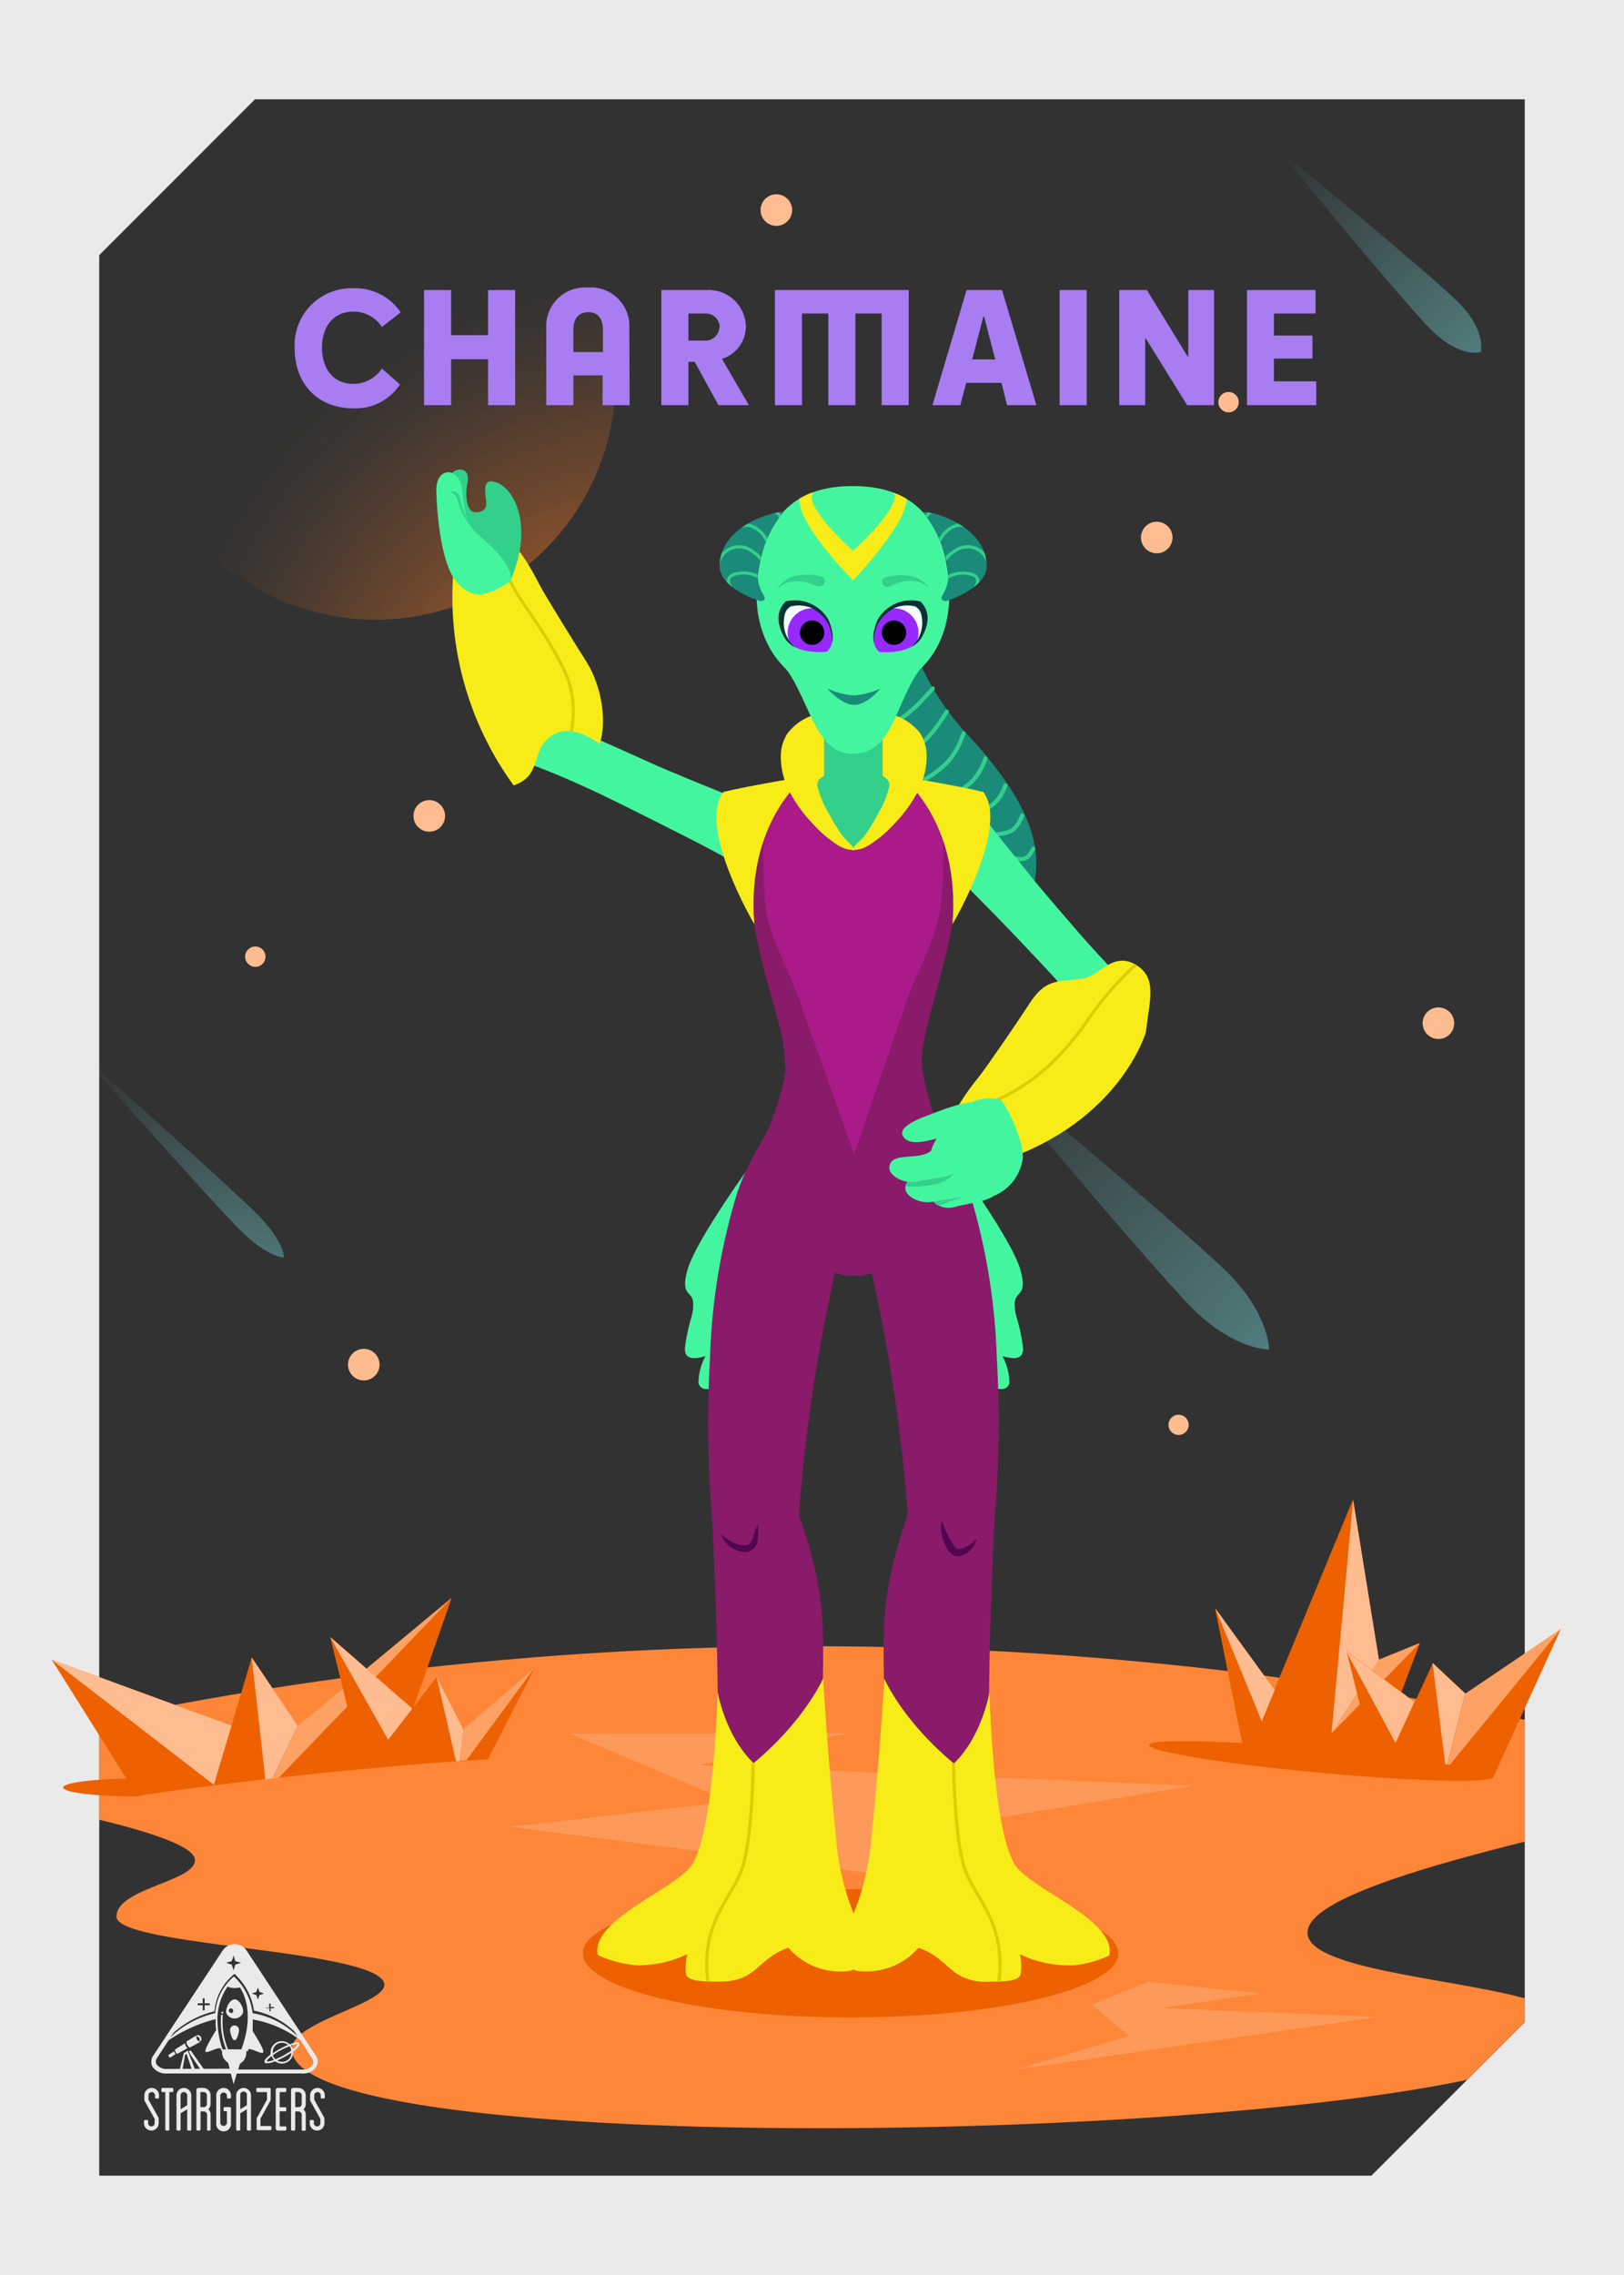 <svg xmlns="http://www.w3.org/2000/svg" xmlns:xlink="http://www.w3.org/1999/xlink" viewBox="0 0 180 252"><defs><style>.cls-1,.cls-16,.cls-19,.cls-21,.cls-33{fill:none}.cls-2{fill:#eaeaea}.cls-3{fill:#323232}.cls-4{fill:#febc90}.cls-5{fill:url(#radial-gradient)}.cls-6{fill:url(#radial-gradient-2)}.cls-7{fill:url(#radial-gradient-3)}.cls-8{fill:url(#radial-gradient-4)}.cls-9{fill:#fd8638}.cls-10{fill:#fd9a59}.cls-11{fill:#ed6100}.cls-12{fill:#fea164}.cls-13{fill:#44f5a0}.cls-14{clip-path:url(#clip-path)}.cls-15{fill:#f7ec17}.cls-16,.cls-21{stroke:#ddcd00}.cls-16,.cls-19,.cls-21,.cls-33{stroke-miterlimit:10}.cls-16{stroke-width:.34px}.cls-17{fill:#33d08c}.cls-18{fill:#1b8b79}.cls-19,.cls-33{stroke:#33d08c}.cls-19{stroke-linecap:round;stroke-width:.45px}.cls-20{fill:#891b6a}.cls-21{stroke-width:.35px}.cls-22{fill:#520551}.cls-23{fill:#aa1a88}.cls-24{fill:#c1983d}.cls-25{clip-path:url(#clip-path-2)}.cls-26{clip-path:url(#clip-path-3)}.cls-27{clip-path:url(#clip-path-4)}.cls-28{fill:#f5faff}.cls-29{fill:#9629ff}.cls-30{fill:#023533}.cls-31{clip-path:url(#clip-path-5)}.cls-32{clip-path:url(#clip-path-6)}.cls-33{stroke-width:.35px}.cls-34{clip-path:url(#clip-path-7)}.cls-35{fill:#a87df1}</style><radialGradient id="radial-gradient" cx="73.2" cy="86.03" r="56.45" gradientUnits="userSpaceOnUse"><stop offset="0" stop-color="#fd7922"/><stop offset=".17" stop-color="#fd7922" stop-opacity=".78"/><stop offset=".39" stop-color="#fd7922" stop-opacity=".51"/><stop offset=".6" stop-color="#fd7922" stop-opacity=".29"/><stop offset=".78" stop-color="#fd7922" stop-opacity=".13"/><stop offset=".91" stop-color="#fd7922" stop-opacity=".04"/><stop offset="1" stop-color="#fd7922" stop-opacity="0"/></radialGradient><radialGradient id="radial-gradient-2" cx="-814.97" cy="990.47" r="35.03" gradientTransform="matrix(0.84, 0.16, 0.16, 0.84, 556.82, -556.82)" gradientUnits="userSpaceOnUse"><stop offset="0" stop-color="#75d5d8" stop-opacity=".5"/><stop offset="1" stop-color="#75d5d8" stop-opacity="0"/></radialGradient><radialGradient id="radial-gradient-3" cx="209.76" cy="87.23" r="51.47" gradientTransform="matrix(1, 0, 0, 1, -65.59, 65.59)" xlink:href="#radial-gradient-2"/><radialGradient id="radial-gradient-4" cx="496.05" cy="-288.2" r="35.03" gradientTransform="matrix(1.06, -0.06, -0.06, 1.06, -376.53, 376.53)" xlink:href="#radial-gradient-2"/><clipPath id="clip-path"><path d="M56.93,87a35.43,35.43,0,0,1-6.67-23.78c.42-4.31,2.4-4.56,3.63-4.67,2.7-.25,5.44,5.31,5.87,6.15.63,1.22,3.81,6.34,5.24,8.6,1.87,3,2.23,7,1.45,9.11,0,0-3.05-2.52-5.37-.88S60.15,85.9,56.93,87Z" class="cls-1"/></clipPath><clipPath id="clip-path-2"><path d="M127,114.35s-2.83,9.87-16,14.24c-4.1,1.36-5.14-.34-5.74-1.41-1.33-2.37,2.63-7.14,3.22-7.88.86-1.07,4.24-6,5.72-8.28,1.93-2.91,3.41-2.15,6.07-2.69,1.57-.32,3.15-2.93,5.59-1.48S127.43,110.64,127,114.35Z" class="cls-1"/></clipPath><clipPath id="clip-path-3"><path d="M102.12,74c-1,1-2.26,4.09-2.89,5.5-1.13,2.52-2.45,4-4.65,4s-3.48-1.53-4.64-4C89.28,78.15,88,75,87,74c-2.62-2.62-3.54-6.33-3-10.37.95-6.73,4.35-9.79,10.54-9.79s9.75,3.22,10.54,9.79C105.6,67.71,104.72,71.43,102.12,74Z" class="cls-1"/></clipPath><clipPath id="clip-path-4"><path d="M97.27,68.66c-.7,1.64-.58,2.86.17,3.57,1.37.13,3.82-.08,4.72-1.62.71-1.22,1.09-2.8-.15-4A4.28,4.28,0,0,0,97.27,68.66Z" class="cls-1"/></clipPath><clipPath id="clip-path-5"><path d="M91.82,68.66c.71,1.64.59,2.82-.17,3.54-1.36.12-3.82,0-4.72-1.59-.7-1.22-1.08-2.8.16-4A4.26,4.26,0,0,1,91.82,68.66Z" class="cls-1"/></clipPath><clipPath id="clip-path-6"><path d="M84,63.66c-.05,1.6.86,2.36.76,2.67s-.47.31-.91.11c0,0-4.11-1.37-4.09-3.73,0-4.26,5.61-6.06,7.09-6A13,13,0,0,0,84,63.66Z" class="cls-1"/></clipPath><clipPath id="clip-path-7"><path d="M105.12,63.66c0,1.6-.87,2.36-.76,2.67s.47.31.91.11c0,0,4.11-1.37,4.09-3.73,0-4.26-5.61-6.06-7.1-6A12.92,12.92,0,0,1,105.12,63.66Z" class="cls-1"/></clipPath></defs><g id="Layer_2" data-name="Layer 2"><g id="content"><rect id="card" width="180" height="252" class="cls-2"/><g id="background"><polygon points="169 11 169 224 152 241 11 241 11 28.26 28.26 11 169 11" class="cls-3"/><g id="stars"><circle cx="136.17" cy="44.55" r="1.13" class="cls-4"/><circle cx="47.58" cy="90.38" r="1.75" class="cls-4"/><circle cx="40.32" cy="151.16" r="1.75" class="cls-4"/><circle cx="86.05" cy="23.27" r="1.75" class="cls-4"/><circle cx="159.43" cy="113.34" r="1.75" class="cls-4"/><circle cx="128.21" cy="59.54" r="1.75" class="cls-4"/><circle cx="28.3" cy="105.97" r="1.13" class="cls-4"/><circle cx="130.63" cy="157.83" r="1.12" class="cls-4"/><circle cx="80.67" cy="35.1" r="1.12" class="cls-4"/></g><path id="planet" d="M68.24,42A26.64,26.64,0,1,1,17.92,29.8H65.3A26.52,26.52,0,0,1,68.24,42Z" class="cls-5"/><path d="M28.37,134.35c3.2,3.2,3.11,4.94,3.11,4.94s-1.74.09-4.94-3.11-17.77-19.6-17.77-19.6S25.17,131.15,28.37,134.35Z" class="cls-6"/><path d="M136.1,141c4.61,4.61,4.56,8.49,4.56,8.49s-3.88.05-8.49-4.56-24.93-28.86-24.93-28.86S131.49,136.4,136.1,141Z" class="cls-7"/><path d="M161.61,33.46c3.2,3.2,2.51,5.55,2.51,5.55s-2.34.69-5.54-2.52S141.41,16.3,141.41,16.3,158.41,30.26,161.61,33.46Z" class="cls-8"/><path d="M144.92,214.08c0,4,15.66,5,24.08,7.27V224l-6.39,6.38c-34.73,7.34-130.27,8-130.27-3.42,0-3,10.46-5,10.26-7.16-.37-3.89-29.69-4.17-29.69-7.5,0-3.13,8.7-3.87,8.7-6.25,0-1.45-4.53-3-10.61-4.48V190.5a387.19,387.19,0,0,1,158,0V204C156.48,207.13,144.92,210.64,144.92,214.08Z" class="cls-9"/><polygon points="63.11 192.01 93.87 192.01 77.42 195.53 132.2 197.81 104.5 202.35 115.03 209.87 56.52 202.35 80.94 199.56 63.11 192.01" class="cls-10"/><polygon points="127.26 219.51 139.76 220.82 128.69 222.43 152.68 223.41 112.74 229.22 125.13 225.51 121.03 222.06 127.26 219.51" class="cls-10"/><path d="M50.06,177l-6.5,18.65c-4.24.36-8.47.79-12.68,1.26l-.7.08-.77.09q-6.72.76-13.36,1.71l-.8.19L5.73,183.84l19.93,7.3,2.24-7.54L33,191.16Z" class="cls-11"/><polygon points="5.73 183.84 23.7 197.7 25.66 191.14 5.73 183.84" class="cls-4"/><path d="M33,191.16,30.18,197l-.77.09L27.9,183.6Z" class="cls-4"/><path d="M50.06,177,30.88,196.94l-.7.08L33,191.16Z" class="cls-12"/><path d="M59.33,184.63l-5.25,10.24-2.4.17-.74.05-.4,0c-3.46.25-6.92.54-10.36.86L36.6,181.33l9.1,7.93,2.69-3.49,3,5.83Z" class="cls-11"/><polygon points="45.7 189.26 43.02 192.72 36.6 181.33 45.7 189.26" class="cls-4"/><path d="M51.38,191.6l-.44,3.49-.4,0-2.15-9.35Z" class="cls-4"/><path d="M59.33,184.63,51.68,195l-.74.05.44-3.49Z" class="cls-12"/><path d="M15.26,199c-4.57,0-8.27-.45-8.27-1s3.7-1,8.27-1" class="cls-11"/><path d="M157.38,182l-4.86,12.88q-7.38-1-14.84-1.82l-3-14.88,6.57,9,8.7-21.06,2.86,17.7Z" class="cls-11"/><polygon points="149.98 166.15 147.58 192 152.84 183.85 149.98 166.15" class="cls-4"/><polygon points="157.38 181.99 147.58 192 152.84 183.85 157.38 181.99" class="cls-12"/><polygon points="134.71 178.16 139.85 190.67 141.28 187.21 134.71 178.16" class="cls-4"/><path d="M173,180.45l-7.48,16.39c-1.74-.29-3.48-.57-5.24-.83h0q-4-.63-8.07-1.18l-2.95-11.89,7.56,5.59,2-4.31,3.64,3.39Z" class="cls-11"/><polygon points="156.77 188.53 154.68 193.07 149.22 182.93 156.77 188.53" class="cls-4"/><path d="M162.4,187.6l-2.14,8.4h0l-1.48-11.79Z" class="cls-4"/><path d="M173,180.45,160.28,196h0l2.14-8.4Z" class="cls-12"/><ellipse cx="146.45" cy="195.07" class="cls-11" rx="1.31" ry="19.16" transform="translate(-61.32 322.87) rotate(-84.7)"/></g><g id="character"><ellipse id="shadow" cx="94.28" cy="216.37" class="cls-11" rx="29.67" ry="7.1"/><path id="r-arm" d="M82.88,96.33a1.76,1.76,0,0,1-.37-.17C80.57,95.07,78.61,94,76.64,93l-3-1.52-3-1.5c-2-1-4-2-6-2.9s-4.07-1.79-6.17-2.53a2.64,2.64,0,0,1-1.47-3.28c0-.11.06-.22.1-.33A2.85,2.85,0,0,1,60.6,79a2.19,2.19,0,0,1,.38.17c1.93,1.13,3.92,2.11,5.93,3S71,84,73,84.9l3.07,1.29,3.09,1.26c2.06.83,4.13,1.64,6.22,2.41a3.17,3.17,0,0,1,1.54,4.26,3.74,3.74,0,0,1-.57,1A3.12,3.12,0,0,1,82.88,96.33Z" class="cls-13"/><g id="r-forearm"><g class="cls-14"><rect width="15.77" height="30.75" x="50.53" y="57.82" class="cls-15" transform="translate(-17.96 19) rotate(-16.05)"/><path d="M62,84.87s3-5.29.62-10.44c-2-4.33-5-7.76-6-9.92a45.67,45.67,0,0,0-4.4-6.27l10-1.13,7.45,20.47-.77,7.69Z" class="cls-16"/></g></g><g id="r-hand"><path d="M50.63,56a2.67,2.67,0,0,0,.24-1.55c-.17-.69-.51-1-.84-.87s-1.2,2-1.2,2l1.35,1.52Z" class="cls-17"/><path d="M54.9,53.4c-1.28-.4-1.22.63-1,2.22.09.86-.6,1.19-1.31,1.11-1-.1-1-2.27-.79-3.14.26-1.24-.31-1.73-1.13-1.54-1,.22-1.18,2.14-1.18,2.14-.31.37,1.05,9.47,1.89,10.59,1.42,1.89,5.15-.34,5.15-.34C59.24,58.28,57,54,54.9,53.4Z" class="cls-17"/><path d="M56.48,64.44s.66-.41-.71-2.4-3.5-2.87-4.09-4.87-.11-3.87-1.38-4.68c-.8-.5-2,0-1.94,1.93.08,2.9.59,8.06,2.21,10S53.81,66.24,56.48,64.44Z" class="cls-13"/><path d="M53.41,59.58A8,8,0,0,1,51,55.28c-.23-1.16-1.19-.81-1.19-.81s.82.08,1,1.32A8.45,8.45,0,0,0,53.41,59.58Z" class="cls-17"/></g><path d="M99.52,63.32A28.76,28.76,0,0,0,107,81.12c.3.32,1.07,1.17,1.38,1.49,3.52,4.13,7.42,9.38,6.28,15.14-.3.79-1.25.59-1.38-.24-1.7-4.78-6.27-7.86-10.27-10.69a31.6,31.6,0,0,1-6.35-5.7,30.47,30.47,0,0,1-7-17.7c.06-6.68,9.72-6.79,9.93-.1Z" class="cls-18"/><path d="M100.52,65.08l-1.77.58a32.64,32.64,0,0,1-3.81,1A21.93,21.93,0,0,1,91,67c-1.11,0-1.88-.11-1.88-.11" class="cls-19"/><path d="M100.76,67.91s-.64.32-1.58.75A27.54,27.54,0,0,1,95.75,70a19.19,19.19,0,0,1-3.62.69c-1,.09-1.77.08-1.77.08" class="cls-19"/><path d="M101.32,70.76s-.56.37-1.37.88a23.71,23.71,0,0,1-3,1.63,17,17,0,0,1-3.27,1c-1,.18-1.64.24-1.64.24" class="cls-19"/><path d="M102.19,73.55s-.46.42-1.14,1a20.83,20.83,0,0,1-2.55,1.83,14.19,14.19,0,0,1-2.9,1.23,13.45,13.45,0,0,1-1.49.37" class="cls-19"/><path d="M103.39,76.26s-.38.44-.92,1a15.15,15.15,0,0,1-2.07,1.95,11.75,11.75,0,0,1-2.49,1.41,11.22,11.22,0,0,1-1.32.48" class="cls-19"/><path d="M104.94,78.82s-.27.44-.68,1.05a13.09,13.09,0,0,1-1.6,2,9.61,9.61,0,0,1-2.08,1.49,9.08,9.08,0,0,1-1.15.55" class="cls-19"/><path d="M106.81,81.23l-.12.3c-.07.19-.18.46-.31.76a8.35,8.35,0,0,1-1.18,1.93,9.42,9.42,0,0,1-1.7,1.48l-.67.45-.28.15" class="cls-19"/><path d="M109.23,84a7.43,7.43,0,0,1-.38.92,6,6,0,0,1-1.1,1.62,7.35,7.35,0,0,1-1.59,1.14c-.5.27-.89.44-.89.44" class="cls-19"/><path d="M111.45,87a6.68,6.68,0,0,1-.36.79,4.36,4.36,0,0,1-1,1.3,5.47,5.47,0,0,1-1.45.76c-.46.17-.81.26-.81.26" class="cls-19"/><path d="M113.3,90.33A5.08,5.08,0,0,1,113,91a2.79,2.79,0,0,1-.86,1,3.32,3.32,0,0,1-1.24.36,6.8,6.8,0,0,1-.71.07" class="cls-19"/><path d="M114.53,94s-.44,1-1,1.11a1.85,1.85,0,0,1-.9,0c-.29-.07-.53-.15-.53-.15" class="cls-19"/><path id="l-arm" d="M103,94.11a2,2,0,0,0,.27.3c1.62,1.54,3.21,3.09,4.78,4.67l2.34,2.38,2.31,2.39c1.52,1.62,3.07,3.22,4.55,4.87s2.92,3.35,4.25,5.14a2.62,2.62,0,0,0,3.56.43l.29-.2a2.86,2.86,0,0,0,.83-3.86c-.09-.11-.19-.22-.28-.31-1.65-1.5-3.18-3.11-4.68-4.75s-2.93-3.35-4.37-5l-2.15-2.55L112.6,95q-2.11-2.58-4.15-5.23a3.18,3.18,0,0,0-4.53-.21,4,4,0,0,0-.8.86A3.11,3.11,0,0,0,103,94.11Z" class="cls-13"/><g id="l-calf"><path d="M96.75,208.07c0,1.26,13.36-1.23,13.36-1.23s-.31-8.84-.41-11.55c-.36-10,.55-27.22.55-27.22s-6.48-1.37-7.93-1.35c-.74,0-1.36.15-1.51.55-3.12,8.64-2.91,12.78-2.84,18.61a87.52,87.52,0,0,1-.78,13.78C96.83,202.36,96.74,208,96.75,208.07Z" class="cls-20"/><path d="M95.12,218.33a7.8,7.8,0,0,0,3.46-.39h0a7.44,7.44,0,0,0,3.22-2.19c2.21.77,3,2.06,4.29,2.91a5.9,5.9,0,0,0,3.43.85c2.08,0,3.53-.09,3.63-.93a6.15,6.15,0,0,0,0-1.51,5.67,5.67,0,0,0-.11-.59,12.81,12.81,0,0,0,5.52,1.22l.5,0a12.56,12.56,0,0,0,3.89-1.09c.87-3.91-8.67-7.31-10.42-10-2.5-3.81-2.86-19.16-2.86-19.16s-.8,4.84-3.94,7.89c-5.75-4.77-7.72-9.41-7.72-9.41,0,.34-.51,8.7-1.45,17.9A27.86,27.86,0,0,1,94.16,213C93.05,215.47,93.57,218.16,95.12,218.33Z" class="cls-15"/><path d="M105.69,195.29s.08,8.91,1.37,12.09,4.44,5.79,3.66,12.11" class="cls-21"/></g><g id="l-thigh"><path d="M106.3,129.32s5.82,8.05,6.76,11.22-.59,2.36-.59,3.89.5,1.76.9,4.7c.2,1.51-1,1.47-2.27,1.08a6.18,6.18,0,0,1,.78,3c-.39,1.49-3,0-3,0l.24-3.92-.36-.2Z" class="cls-13"/><path d="M95.44,136.1a181.7,181.7,0,0,1,5.18,31.83s1.29,3.46,4.23,4c4.35.77,5.4-3.84,5.4-3.84a129.32,129.32,0,0,0,.23-17.8,70.1,70.1,0,0,0-3-18.13,25.73,25.73,0,0,0-3.1-6.22,3.76,3.76,0,0,0-4.83-1.48S93.79,129.42,95.44,136.1Z" class="cls-20"/><path d="M108.25,170.44a2.4,2.4,0,0,1-1,1.53,2.26,2.26,0,0,1-.94.41,1.25,1.25,0,0,1-1.09-.49,4.81,4.81,0,0,1-.79-1.69,4.1,4.1,0,0,1-.07-1.81c.21.57.43,1.09.67,1.59a8,8,0,0,0,.82,1.38c.14.18.25.25.4.25a2.35,2.35,0,0,0,.68-.19A3.73,3.73,0,0,0,108.25,170.44Z" class="cls-22"/></g><g id="r-calf"><path d="M92.43,208.07c0,1.26-13.37-1.23-13.37-1.23s.31-8.84.41-11.55c.37-10-.55-27.22-.55-27.22s6.48-1.37,7.93-1.35c.75,0,1.36.15,1.51.55,3.12,8.64,2.92,12.78,2.85,18.61A87.28,87.28,0,0,0,92,199.66C92.34,202.36,92.43,208,92.43,208.07Z" class="cls-20"/><path d="M79.54,187.4s-.36,15.35-2.85,19.16c-1.76,2.69-11.3,6.09-10.43,10a12.78,12.78,0,0,0,4.39,1.14,12.71,12.71,0,0,0,5.52-1.23,6.69,6.69,0,0,0-.15,2.11c.1.84,1.56.91,3.63.93,4.35,0,4.17-2.52,7.73-3.76a7.6,7.6,0,0,0,6.68,2.58c1.54-.17,2.07-2.86,1-5.32a27.81,27.81,0,0,1-2.37-9.23c-1-9.58-1.48-18.25-1.44-17.9,0,0-2,4.65-7.72,9.42C80.35,192.24,79.54,187.4,79.54,187.4Z" class="cls-15"/><path d="M83.48,195.29s-.07,8.91-1.37,12.09-4.44,5.79-3.66,12.11" class="cls-21"/></g><g id="r-thigh"><path d="M83,129.32s-5.82,8.05-6.76,11.22.59,2.36.59,3.89-.49,1.76-.89,4.7c-.21,1.51,1,1.47,2.26,1.08a6.29,6.29,0,0,0-.78,3c.39,1.49,3.06,0,3.06,0l-.25-3.92.37-.2Z" class="cls-13"/><path d="M93.73,136.1a181.7,181.7,0,0,0-5.18,31.83s-1.29,3.46-4.23,4c-4.35.77-5.4-3.84-5.4-3.84a128.56,128.56,0,0,1-.22-17.8,69.67,69.67,0,0,1,3-18.13,25.73,25.73,0,0,1,3.1-6.22,3.76,3.76,0,0,1,4.83-1.48S95.38,129.42,93.73,136.1Z" class="cls-20"/><path d="M84,168.85a9.67,9.67,0,0,1,0,1.7,1.82,1.82,0,0,1-.37.9,1.37,1.37,0,0,1-1,.47,2.92,2.92,0,0,1-2.72-2,7.63,7.63,0,0,0,1.31.92,3,3,0,0,0,1.37.35c.41,0,.62-.25.83-.76A10.18,10.18,0,0,1,84,168.85Z" class="cls-22"/></g><g id="torso"><path d="M86.4,113.32a8.21,8.21,0,1,1,16.41,0c-.72,1.77-2.32,3.54-8.2,3.54S87.42,115.72,86.4,113.32Z" class="cls-18"/><path d="M85.54,124.48a17,17,0,0,0-1.82,3.6c.46,1.09,3.55,3.24,4.62,4.82,1.72,2.56,1.3,6,3.35,7.59a4.8,4.8,0,0,0,2.94.84,5,5,0,0,0,2.92-.78c2-1.47,1.58-4.77,3.37-7.65,1-1.6,4.19-3.65,4.67-4.82-1-1.84-1.87-3.6-1.87-3.6Z" class="cls-20"/><path d="M87,117.56c0-5.49-6.16-16.27-3.35-29.69,5.55-2,16.75-2,21.88,0,2.86,12.73-3.35,24-3.35,29.69,0,.18,0,.36,0,.55a28.56,28.56,0,0,0,2.39,7.93s-6.49,5.33-9.78,11.33C91.53,131.29,84.74,126,84.74,126a29,29,0,0,0,2.34-7.48A8.64,8.64,0,0,1,87,117.56Z" class="cls-20"/><path d="M88.68,111c-1.1-3.29-3.41-7.1-3.8-10.55a49.81,49.81,0,0,1-.26-7.33,16.15,16.15,0,0,1,.53-4c.38-1.3.69-1.63,2.1-2.49L94.61,94l7.16-7.4A3.79,3.79,0,0,1,104,89.07a16.15,16.15,0,0,1,.53,4,49.81,49.81,0,0,1-.26,7.33c-.39,3.45-2.7,7.26-3.8,10.55-.46,1.38-5.8,16.86-5.8,16.86S89.13,112.36,88.68,111Z" class="cls-23"/><path d="M90.7,83a8,8,0,0,1,3.93-.79,7.85,7.85,0,0,1,3.93.79l-.46-4a15.82,15.82,0,0,0-3.47-.23,15.21,15.21,0,0,0-3.34.21Z" class="cls-17"/><path d="M89.08,84c-.59-5.65,9.08-4,10.18-2.47.33.48,1,4.17,0,5C96.57,88.68,89.5,88.05,89.08,84Z" class="cls-24"/><polygon points="101.27 86.34 94.77 85.6 88.32 86.24 94.56 93.77 101.27 86.34" class="cls-17"/><path d="M91,91.39a3.78,3.78,0,0,0,7.17,0,60.85,60.85,0,0,1-.37-7.56c0-4.92.25-9,.25-9H91.14s.25,4.07.25,9A60.85,60.85,0,0,1,91,91.39Z" class="cls-17"/><path d="M94.42,94.16l0,0a3.36,3.36,0,0,0,2-.61,13.39,13.39,0,0,0,2.83-2.43,15.52,15.52,0,0,0,2.46-3.4,8.48,8.48,0,0,0,1-4,4.69,4.69,0,0,0-.75-2.54A6,6,0,0,0,98.18,79L97.83,79c0,.5,0,1,0,1.53,0,.71,0,4.84,0,5.45,0,0,1,.41.69,1.33a10.79,10.79,0,0,1-1.07,2.61c-.48.84-1,1.81-1.58,2.6C95.48,93.07,94.73,93.54,94.42,94.16Z" class="cls-15"/><path d="M94.76,94.16v0a3.36,3.36,0,0,1-2-.61A13.64,13.64,0,0,1,90,91.15a15.52,15.52,0,0,1-2.46-3.4,8.48,8.48,0,0,1-1-4,4.7,4.7,0,0,1,.76-2.54A6,6,0,0,1,91,79l.34-.07c0,.5,0,1,0,1.53,0,.71,0,4.9,0,5.51,0,0-1,.35-.7,1.27a10.79,10.79,0,0,0,1.07,2.61c.48.84,1,1.81,1.58,2.6C93.69,93.07,94.44,93.54,94.76,94.16Z" class="cls-15"/><path d="M99.88,86s6.63,4.92,5.69,16.38c0,0,6.37-10.79,3.41-14.66C106.26,87.05,99.88,86,99.88,86Z" class="cls-15"/><path d="M89.29,86s-6.63,4.92-5.68,16.38c0,0-6.38-10.79-3.42-14.66C82.91,87.05,89.29,86,89.29,86Z" class="cls-15"/></g><g id="l-forearm"><g class="cls-25"><rect width="15.77" height="30.75" x="108.95" y="101.69" class="cls-15" transform="translate(102.5 281.82) rotate(-130.09)"/><path d="M127.48,105.5a35,35,0,0,0-6.78,7.29c-2.75,3.93-5.73,7.22-11.07,9.43-2,.85-3.93,6.59-3.93,6.59l-5.12-8.69L116.25,105l7.33-2.43Z" class="cls-16"/></g></g><g id="l-hand"><path d="M109.93,132.61c-1.06.57-3.05.76-4.11,1.09a2.5,2.5,0,0,1-1.75-.15,1.11,1.11,0,0,1-.75-.86c0-1,.9-1,2.15-1.2s1.46-.67,1.46-.67S110.75,132.17,109.93,132.61Z" class="cls-13"/><path d="M107.1,132.4l-3,1.15a1.11,1.11,0,0,1-.75-.86Z" class="cls-17"/><path d="M107.63,122.12l-.34.28c-.91.77-3.37,3-4,4.78-.84,2.22,2,5.66,5,5.69a5.27,5.27,0,0,0,5-4.15c.48-1.7-1.4-5.67-2.32-6.85A4.51,4.51,0,0,0,107.63,122.12Z" class="cls-13"/><path d="M108.21,131.72c-.68,1-3.44,1.08-4.81,1.39s-3.1-.58-3.05-1.51a.47.47,0,0,1,0-.17c.15-1,1.3-1,2.8-1.13a4.91,4.91,0,0,0,1.18-.24,1.32,1.32,0,0,0,.73-.47S108.88,130.75,108.21,131.72Z" class="cls-13"/><path d="M102.72,123.6c-1.83.67-3.48,1.59-2.38,2.55s3.56-.26,4.66-.2,2.74-.3,3.28-1.12.75-2.73-.65-2.71S102.72,123.6,102.72,123.6Z" class="cls-13"/><path d="M105.71,130s-.37.74-1.94,1.17a13.38,13.38,0,0,1-3.4.25c.15-1,1.3-1,2.8-1.13a4.91,4.91,0,0,0,1.18-.24Z" class="cls-17"/><path d="M103.31,127.36s-.33.56-1.91.7-2.78.09-2.83,1.3c0,.93,1.69,1.83,3.06,1.51s4.13-.41,4.8-1.39S103.31,127.36,103.31,127.36Z" class="cls-13"/></g><g class="cls-26"><rect width="22.47" height="31.72" x="83.35" y="52.69" class="cls-13"/><path d="M90,54.86c-.16.3.13,1.1.57,1.75a15.67,15.67,0,0,0,1.55,2c.58.64,1.19,1.25,1.82,1.84s1.29,1.18,1.93,1.7l-2.61,0h0c.63-.53,1.29-1.13,1.91-1.73s1.23-1.21,1.8-1.85a16.84,16.84,0,0,0,1.56-2c.45-.64.76-1.48.64-1.71l-.07-.12a.62.62,0,0,1,1-.68,2.05,2.05,0,0,1,.29,1.81,6,6,0,0,1-.51,1.39,17.42,17.42,0,0,1-1.45,2.35A43.16,43.16,0,0,1,95,63.8h0l-.45.49-.45-.48a41.06,41.06,0,0,1-3.51-4.16,16.47,16.47,0,0,1-1.45-2.37,6.17,6.17,0,0,1-.49-1.41A2.19,2.19,0,0,1,89,54.08a.63.63,0,0,1,.87-.12.62.62,0,0,1,.17.78Z" class="cls-15"/></g><g class="cls-27"><rect width="7.91" height="7.74" x="95.59" y="65.46" class="cls-28"/><circle cx="99.09" cy="70.08" r="2.71" class="cls-29"/><circle cx="99.09" cy="70.08" r="1.35"/><path d="M97.34,73.14s-1.81-3.77,1.75-5.77a3.72,3.72,0,0,1,2.38-.19c.35.25.74.52.75,1.88a3.57,3.57,0,0,1-1.41,2.77l2.37-.69,1-7.92L98,63.53l-3,9Z" class="cls-30"/></g><g class="cls-31"><rect width="7.91" height="7.74" x="85.6" y="65.46" class="cls-28" transform="translate(179.11 138.66) rotate(-180)"/><circle cx="90.01" cy="70.08" r="2.71" class="cls-29"/><circle cx="90.01" cy="70.08" r="1.35"/><path d="M91.76,73.14s1.81-3.77-1.75-5.77a3.73,3.73,0,0,0-2.38-.19c-.36.25-.74.52-.76,1.88a3.55,3.55,0,0,0,1.42,2.77l-2.38-.69-1-7.92,6.2.31,3,9Z" class="cls-30"/></g><path d="M97.58,76.27s-1.45,1.81-2.89,1.81-3-1.81-3-1.81a8.69,8.69,0,0,0,2.94.76A8.69,8.69,0,0,0,97.58,76.27Z" class="cls-18"/><path d="M86.12,65.28a3.22,3.22,0,0,1,2.12-1.5,5.65,5.65,0,0,1,1.36-.13,8.87,8.87,0,0,1,1.36.17.57.57,0,0,1-.22,1.12l-.12,0h0a7.47,7.47,0,0,0-1.12-.4,4.25,4.25,0,0,0-1.18-.15A2.86,2.86,0,0,0,86.12,65.28Z" class="cls-17"/><path d="M103,65.16a2.91,2.91,0,0,0-2.23-.82,4.23,4.23,0,0,0-1.17.21,8.75,8.75,0,0,0-1.1.45h0A.57.57,0,0,1,98,64l.12-.05a10.29,10.29,0,0,1,1.35-.23,5.23,5.23,0,0,1,1.37.07A3.17,3.17,0,0,1,103,65.16Z" class="cls-17"/><g class="cls-32"><path d="M84,63.66c-.05,1.6.86,2.36.76,2.67s-.47.31-.91.11c0,0-4.11-1.37-4.09-3.73,0-4.26,5.61-6.06,7.09-6A13,13,0,0,0,84,63.66Z" class="cls-18"/><path d="M84.62,64.26a3.5,3.5,0,0,0-3-.7c-1.8.35-.55,2.19,1.18,2.88" class="cls-33"/><path d="M85.05,63.2a4,4,0,0,0-1.7-2.15,2.36,2.36,0,0,0-3.79,1.88" class="cls-33"/><path d="M82.13,58.29a1.64,1.64,0,0,1,1.22,0,3.17,3.17,0,0,1,1.87,2.33" class="cls-33"/><path d="M85.55,56.54s1.34.15,1.34,2.36" class="cls-33"/></g><g class="cls-34"><path d="M105.12,63.66c0,1.6-.87,2.36-.76,2.67s.47.31.91.11c0,0,4.11-1.37,4.09-3.73,0-4.26-5.61-6.06-7.1-6A12.92,12.92,0,0,1,105.12,63.66Z" class="cls-18"/><path d="M104.54,64.26a3.49,3.49,0,0,1,2.94-.7c1.81.35.55,2.19-1.17,2.88" class="cls-33"/><path d="M104.11,63.2a4,4,0,0,1,1.7-2.15,2.36,2.36,0,0,1,3.79,1.88" class="cls-33"/><path d="M107,58.29a1.61,1.61,0,0,0-1.21,0,3.18,3.18,0,0,0-1.88,2.33" class="cls-33"/><path d="M103.61,56.54s-1.35.15-1.35,2.36" class="cls-33"/></g></g><path d="M42.33,36.22a3.73,3.73,0,0,0-3.19-1.7c-2.11,0-3.45,1.58-3.45,4s1.34,4,3.45,4a3.78,3.78,0,0,0,3.19-1.7l2,1.77a5.86,5.86,0,0,1-5.15,2.64c-4,0-6.52-2.74-6.52-6.65a6.31,6.31,0,0,1,6.52-6.65,6.06,6.06,0,0,1,5.23,2.67Z" class="cls-35"/><path d="M47,32.13h3v5h4.1v-5h3V44.88h-3V39.79H50v5.09H47Z" class="cls-35"/><path d="M69.79,44.88h-3v-3.3H63.55v3.3h-3v-8.5a4.29,4.29,0,0,1,4.61-4.53,4.27,4.27,0,0,1,4.59,4.53ZM63.55,39h3.28V36.58c0-1.48-.72-2-1.63-2s-1.65.54-1.65,2Z" class="cls-35"/><path d="M77,40.08H76.3v4.8h-3V32.13h5a4.12,4.12,0,0,1,4.37,4,3.78,3.78,0,0,1-2.65,3.62L83,44.88H79.63Zm2.77-3.84a1.53,1.53,0,0,0-1.66-1.51H76.3v3h1.77A1.54,1.54,0,0,0,79.73,36.24Z" class="cls-35"/><path d="M94.81,34.73V44.88h-3V34.73H88.89V44.88h-3V32.13h14.83V44.88h-3V34.73Z" class="cls-35"/><path d="M107.13,32.13h3.93l3.81,12.75h-3.25L111,42.41h-3.91l-.65,2.47h-3.09Zm.62,7.68h2.56l-1.24-4.76H109Z" class="cls-35"/><path d="M117.45,32.13h3V44.88h-3Z" class="cls-35"/><path d="M131.58,44.88,127,37.5h-.07v7.38h-2.87V32.13h3.06l4.52,7.37h.07V32.13h2.85V44.88Z" class="cls-35"/><path d="M138.21,32.13h7.6v2.6H141.2v2.44h4.27v2.55H141.2v2.52h4.69v2.64h-7.68Z" class="cls-35"/><g id="stargazers_logo" data-name="stargazers logo"><path d="M33.47,229.68a1.74,1.74,0,0,0,1.61-.78,1.15,1.15,0,0,0-.09-1.22L27.29,216a1.6,1.6,0,0,0-2.57,0L17,227.68a1.18,1.18,0,0,0-.11,1.23,1.77,1.77,0,0,0,1.62.77h7.07l.32,1.19.34-1.19ZM34.58,228a.66.66,0,0,1,.07.72,1.3,1.3,0,0,1-1.18.52H26.41l.18-.64a1.4,1.4,0,0,0,.71-1.22c0-.06,0-.12,0-.17h.2l0-.07s0-.07.06-.17c.56,0,1.43.61,1.61.38s-.83-1.82-1.16-2.36c0-.21,0-.43,0-.66s0-.42,0-.64A12.34,12.34,0,0,1,33.31,226Zm-5.06-5.6h.31V222a.07.07,0,0,1,.07-.07A.07.07,0,0,1,30,222v.31h.31a.07.07,0,0,1,0,.14H30v.3a.07.07,0,0,1-.06.07.07.07,0,0,1-.07-.07v-.3h-.31a.07.07,0,1,1,0-.14Zm-1.11-1.76.18-.48.17.48.49.18-.49.18-.17.49-.18-.49-.49-.18Zm-2.72-3.41.2-.63.19.63.64.19-.64.2-.19.63-.2-.63-.63-.2ZM22,221.91h.47v-.47a.11.11,0,0,1,.11-.11.1.1,0,0,1,.1.11v.47h.48a.1.1,0,0,1,.1.11.09.09,0,0,1-.1.1h-.48v.48a.09.09,0,0,1-.1.1.1.1,0,0,1-.11-.1v-.48H22a.1.1,0,0,1-.11-.1A.11.11,0,0,1,22,221.91Zm-2.76,3.25a10.54,10.54,0,0,1,4.53-2.37,5.93,5.93,0,0,1,2.05-4l.17-.15.16.16a6.79,6.79,0,0,1,2,3.92A9.14,9.14,0,0,1,32.61,225l.38.58A9,9,0,0,0,28,223a6.6,6.6,0,0,0-2-4l-.07-.07-.07.06a5.8,5.8,0,0,0-2,4,10.75,10.75,0,0,0-5,2.7Zm1,4,.28-1.57.16-.07.56,1.64Zm2.33,0-1.41-2-.23,0,.14.37,1.09,1.62h-.58l-.77-2-.44.28-.43,1.74H18.54a1.34,1.34,0,0,1-1.19-.51.68.68,0,0,1,.08-.73L18.69,226a16.33,16.33,0,0,1,5.21-2.34v.43c0,.26,0,.52.07.76-.29.47-1.36,2.2-1.19,2.41s1.1-.42,1.65-.38l.06.17,0,.07h.12a.91.91,0,0,0,0,.17,1.37,1.37,0,0,0,.67,1.19l.18.67ZM25.27,227a8.2,8.2,0,0,1-.58-3.71.1.1,0,1,0-.19,0,8.4,8.4,0,0,0,.56,3.72h-.39a9.85,9.85,0,0,1-.55-2.84,6.4,6.4,0,0,1,1.1-4.11,2.11,2.11,0,0,0,1.37.08c.45.68,1.62,2.94.16,6.87Z" class="cls-2"/><path d="M26,221.47c-.53,0-.95.91-.95,1.43a1,1,0,0,0,1.9,0C27,222.38,26.54,221.47,26,221.47Zm-.4,1.48a.24.24,0,1,1,.24-.24A.24.24,0,0,1,25.62,223Z" class="cls-2"/><path d="M26,224.36a.5.5,0,0,0-.5.5c0,.27.22,1.14.5,1.14s.49-.87.49-1.14A.5.5,0,0,0,26,224.36Z" class="cls-2"/><path d="M24.64,222.82a.11.11,0,1,0,.11.11A.11.11,0,0,0,24.64,222.82Z" class="cls-2"/><path d="M29.65,228.54a2,2,0,0,0,.51-.09l.34-.12a1.18,1.18,0,0,0,.74.25,1.25,1.25,0,0,0,1.25-1.25v-.09c.44-.32.78-.67.67-.88s-.34-.16-.79,0l-.26.09a1.25,1.25,0,0,0-2.12.9,1,1,0,0,0,0,.24l-.24.18c-.36.3-.49.52-.41.68S29.5,228.54,29.65,228.54Zm1.59-.16a1,1,0,0,1-.52-.14c.25-.11.52-.24.79-.39a8.5,8.5,0,0,0,.78-.47A1,1,0,0,1,31.24,228.38Zm1.65-1.94a.14.14,0,0,1,.09,0c0,.07-.17.28-.53.56a1.3,1.3,0,0,0-.2-.43A2.44,2.44,0,0,1,32.89,226.44Zm-.61.71c-.23.16-.52.34-.86.53a7.57,7.57,0,0,1-.89.42,1.13,1.13,0,0,1-.29-.45,7.51,7.51,0,0,1,.87-.54c.36-.19.68-.34,1-.45A1,1,0,0,1,32.28,227.15Zm-1-.87a1.08,1.08,0,0,1,.66.23,7.94,7.94,0,0,0-.89.43,8.68,8.68,0,0,0-.81.5.41.41,0,0,1,0-.11A1,1,0,0,1,31.24,226.28Zm-1.16,1.49a1.16,1.16,0,0,0,.25.41c-.45.16-.73.2-.78.15S29.71,228.05,30.08,227.77Z" class="cls-2"/><path d="M19.3,227.21l-.62.41c0,.31.21.29.21.29l.58-.39A.43.43,0,0,1,19.3,227.21Z" class="cls-2"/><path d="M20.51,226.32l-1.12.71a.61.61,0,0,0,.25.48l1.15-.64A.76.76,0,0,1,20.51,226.32Z" class="cls-2"/><path d="M21.81,225.87a.54.54,0,0,1,0-.43l-1.15.7a.8.8,0,0,0,.37.67l1.2-.65A.51.51,0,0,1,21.81,225.87Z" class="cls-2"/><path d="M21.86,225.43s-.06.12,0,.19a.2.2,0,0,1,.22.1q.12.19,0,.3a.58.58,0,0,0,.18.07s.14-.16,0-.46A.37.37,0,0,0,21.86,225.43Z" class="cls-2"/><path d="M16.82,231.28a.82.82,0,0,0-.82.82v.36a.61.61,0,0,0,.14.45l1,1.8s0,0,0,.12v.35a.36.36,0,1,1-.72,0v-.24a.11.11,0,0,0-.12-.11h-.22a.11.11,0,0,0-.12.11v.24a.82.82,0,0,0,.82.82.82.82,0,0,0,.81-.82v-.35a.64.64,0,0,0-.13-.45l-1-1.8s0,0,0-.12v-.36a.36.36,0,0,1,.72,0v.24a.11.11,0,0,0,.11.11h.23a.11.11,0,0,0,.11-.11v-.24A.82.82,0,0,0,16.82,231.28Z" class="cls-2"/><path d="M19.07,231.28H18a.12.12,0,0,0-.11.12v.22a.11.11,0,0,0,.11.12h.32v4.14a.11.11,0,0,0,.11.12h.23a.11.11,0,0,0,.11-.12v-4.14h.32a.12.12,0,0,0,.12-.12v-.22A.12.12,0,0,0,19.07,231.28Z" class="cls-2"/><path d="M22.57,231.28H22a.23.23,0,0,0-.23.23v4.37a.12.12,0,0,0,.12.12h.22a.12.12,0,0,0,.12-.12v-2h.36a.37.37,0,0,1,.36.37v1.65A.11.11,0,0,0,23,236h.23a.11.11,0,0,0,.11-.12v-1.65a.78.78,0,0,0-.25-.59.8.8,0,0,0,.25-.59v-.94A.82.82,0,0,0,22.57,231.28Zm.36,1.77a.36.36,0,0,1-.36.36h-.36v-1.67h.36a.36.36,0,0,1,.36.37Z" class="cls-2"/><path d="M24.78,231.28a.82.82,0,0,0-.81.82v3.08a.82.82,0,1,0,1.63,0v-1.66a.11.11,0,0,0-.11-.12H24.9a.12.12,0,0,0-.12.12v.22a.12.12,0,0,0,.12.12h.25v1.32a.37.37,0,0,1-.73,0V232.1a.37.37,0,0,1,.73,0v.24a.11.11,0,0,0,.11.11h.23a.11.11,0,0,0,.11-.11v-.24A.82.82,0,0,0,24.78,231.28Z" class="cls-2"/><path d="M29.93,231.28h-1.4a.12.12,0,0,0-.12.12v.22a.12.12,0,0,0,.12.12h1.06v.73a.31.31,0,0,1,0,.11l-1,1.81a.61.61,0,0,0-.14.45v1a.12.12,0,0,0,.12.12h1.4a.11.11,0,0,0,.11-.12v-.22a.12.12,0,0,0-.11-.12H28.87v-.7c0-.08,0-.08,0-.12l1-1.8a.67.67,0,0,0,.13-.45V231.4A.12.12,0,0,0,29.93,231.28Z" class="cls-2"/><path d="M31.63,231.28h-.84a.23.23,0,0,0-.23.23v4.26a.23.23,0,0,0,.23.23h.84a.11.11,0,0,0,.11-.12v-.22a.12.12,0,0,0-.11-.12H31v-1.67h.62a.12.12,0,0,0,.11-.11v-.23a.11.11,0,0,0-.11-.11H31v-1.68h.62a.11.11,0,0,0,.11-.12v-.22A.12.12,0,0,0,31.63,231.28Z" class="cls-2"/><path d="M33.08,231.28h-.59a.23.23,0,0,0-.23.23v4.37a.12.12,0,0,0,.12.12h.22a.12.12,0,0,0,.12-.12v-2h.36a.37.37,0,0,1,.36.37v1.65a.11.11,0,0,0,.11.12h.23a.11.11,0,0,0,.11-.12v-1.65a.78.78,0,0,0-.25-.59.8.8,0,0,0,.25-.59v-.94A.82.82,0,0,0,33.08,231.28Zm.36,1.77a.36.36,0,0,1-.36.36h-.36v-1.67h.36a.36.36,0,0,1,.36.37Z" class="cls-2"/><path d="M35.66,232.45h.23a.11.11,0,0,0,.11-.11v-.24a.82.82,0,0,0-.81-.82.82.82,0,0,0-.82.82v.36a.61.61,0,0,0,.14.45l1,1.8s0,0,0,.12v.35a.36.36,0,1,1-.72,0v-.24a.11.11,0,0,0-.12-.11h-.22a.11.11,0,0,0-.12.11v.24a.82.82,0,0,0,.82.82.82.82,0,0,0,.81-.82v-.35a.64.64,0,0,0-.13-.45l-1-1.8s0,0,0-.12v-.36a.36.36,0,1,1,.72,0v.24A.11.11,0,0,0,35.66,232.45Z" class="cls-2"/><path d="M27,231.28a.83.83,0,0,0-.82.83v3.77a.11.11,0,0,0,.11.12h.23a.11.11,0,0,0,.11-.12v-1.79l.73-.45v2.24a.12.12,0,0,0,.12.12h.22a.12.12,0,0,0,.12-.12v-3.77A.83.83,0,0,0,27,231.28Zm.36,1.91-.73.45v-1.53a.37.37,0,1,1,.73,0Z" class="cls-2"/><path d="M20.38,231.28a.83.83,0,0,0-.82.83v3.77a.12.12,0,0,0,.12.12h.22a.12.12,0,0,0,.12-.12v-1.79l.73-.45v2.24a.11.11,0,0,0,.11.12h.23a.11.11,0,0,0,.11-.12v-3.77A.83.83,0,0,0,20.38,231.28Zm.37,1.91-.73.45v-1.53a.36.36,0,0,1,.36-.37.37.37,0,0,1,.37.37Z" class="cls-2"/></g></g></g></svg>